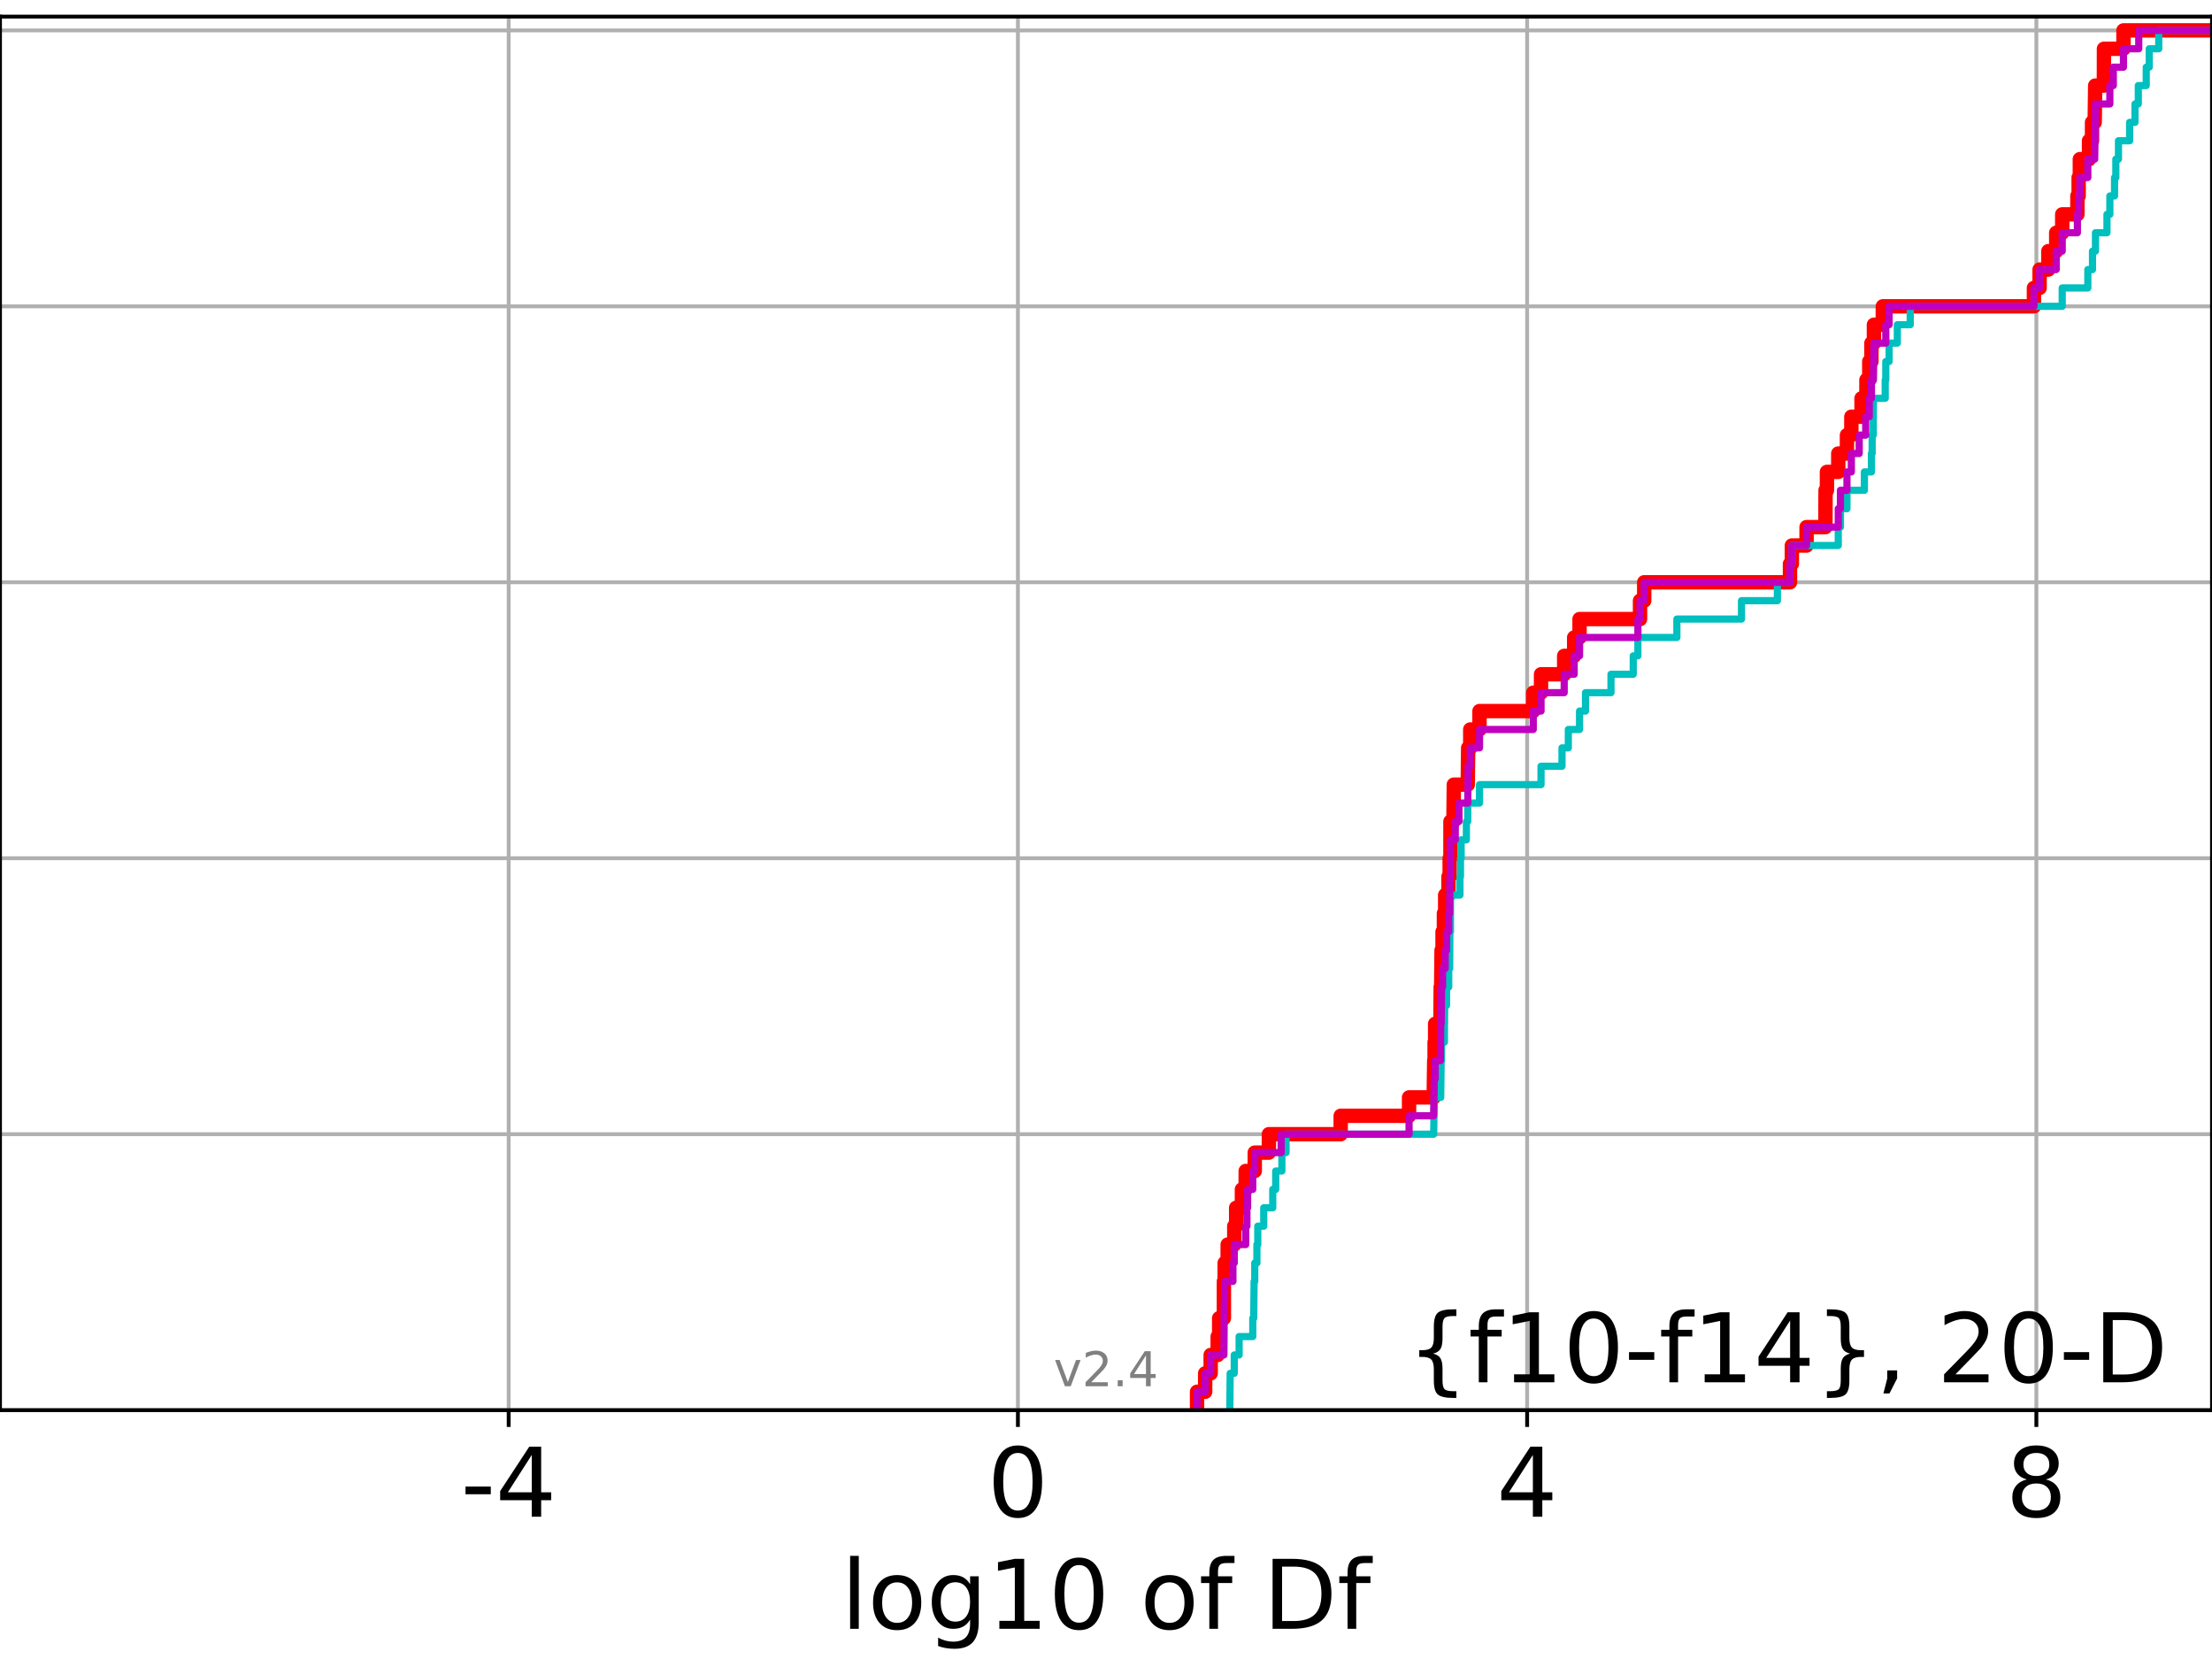 <?xml version="1.0" encoding="utf-8" standalone="no"?>
<!DOCTYPE svg PUBLIC "-//W3C//DTD SVG 1.1//EN"
  "http://www.w3.org/Graphics/SVG/1.1/DTD/svg11.dtd">
<!-- Created with matplotlib (https://matplotlib.org/) -->
<svg height="345.6pt" version="1.1" viewBox="0 0 460.8 345.6" width="460.8pt" xmlns="http://www.w3.org/2000/svg" xmlns:xlink="http://www.w3.org/1999/xlink">
 <defs>
  <style type="text/css">
*{stroke-linecap:butt;stroke-linejoin:round;}
  </style>
 </defs>
 <g id="figure_1">
  <g id="patch_1">
   <path d="M 0 345.6 
L 460.8 345.6 
L 460.8 0 
L 0 0 
z
" style="fill:#ffffff;"/>
  </g>
  <g id="axes_1">
   <g id="patch_2">
    <path d="M 0 293.76 
L 460.8 293.76 
L 460.8 3.456 
L 0 3.456 
z
" style="fill:#ffffff;"/>
   </g>
   <g id="matplotlib.axis_1">
    <g id="xtick_1">
     <g id="line2d_1">
      <path clip-path="url(#p079eefcb98)" d="M 105.967 293.76 
L 105.967 3.456 
" style="fill:none;stroke:#b0b0b0;stroke-linecap:square;stroke-width:0.8;"/>
     </g>
     <g id="line2d_2">
      <defs>
       <path d="M 0 0 
L 0 3.5 
" id="ma219df4d92" style="stroke:#000000;stroke-width:0.8;"/>
      </defs>
      <g>
       <use style="stroke:#000000;stroke-width:0.8;" x="105.967" xlink:href="#ma219df4d92" y="293.76"/>
      </g>
     </g>
     <g id="text_1">
      <!-- -4 -->
      <defs>
       <path d="M 4.891 31.391 
L 31.203 31.391 
L 31.203 23.391 
L 4.891 23.391 
z
" id="DejaVuSans-45"/>
       <path d="M 37.797 64.312 
L 12.891 25.391 
L 37.797 25.391 
z
M 35.203 72.906 
L 47.609 72.906 
L 47.609 25.391 
L 58.016 25.391 
L 58.016 17.188 
L 47.609 17.188 
L 47.609 0 
L 37.797 0 
L 37.797 17.188 
L 4.891 17.188 
L 4.891 26.703 
z
" id="DejaVuSans-52"/>
      </defs>
      <g transform="translate(95.997 315.957)scale(0.2 -0.2)">
       <use xlink:href="#DejaVuSans-45"/>
       <use x="36.084" xlink:href="#DejaVuSans-52"/>
      </g>
     </g>
    </g>
    <g id="xtick_2">
     <g id="line2d_3">
      <path clip-path="url(#p079eefcb98)" d="M 212.049 293.76 
L 212.049 3.456 
" style="fill:none;stroke:#b0b0b0;stroke-linecap:square;stroke-width:0.8;"/>
     </g>
     <g id="line2d_4">
      <g>
       <use style="stroke:#000000;stroke-width:0.8;" x="212.049" xlink:href="#ma219df4d92" y="293.76"/>
      </g>
     </g>
     <g id="text_2">
      <!-- 0 -->
      <defs>
       <path d="M 31.781 66.406 
Q 24.172 66.406 20.328 58.906 
Q 16.5 51.422 16.5 36.375 
Q 16.5 21.391 20.328 13.891 
Q 24.172 6.391 31.781 6.391 
Q 39.453 6.391 43.281 13.891 
Q 47.125 21.391 47.125 36.375 
Q 47.125 51.422 43.281 58.906 
Q 39.453 66.406 31.781 66.406 
z
M 31.781 74.219 
Q 44.047 74.219 50.516 64.516 
Q 56.984 54.828 56.984 36.375 
Q 56.984 17.969 50.516 8.266 
Q 44.047 -1.422 31.781 -1.422 
Q 19.531 -1.422 13.062 8.266 
Q 6.594 17.969 6.594 36.375 
Q 6.594 54.828 13.062 64.516 
Q 19.531 74.219 31.781 74.219 
z
" id="DejaVuSans-48"/>
      </defs>
      <g transform="translate(205.686 315.957)scale(0.2 -0.2)">
       <use xlink:href="#DejaVuSans-48"/>
      </g>
     </g>
    </g>
    <g id="xtick_3">
     <g id="line2d_5">
      <path clip-path="url(#p079eefcb98)" d="M 318.13 293.76 
L 318.13 3.456 
" style="fill:none;stroke:#b0b0b0;stroke-linecap:square;stroke-width:0.8;"/>
     </g>
     <g id="line2d_6">
      <g>
       <use style="stroke:#000000;stroke-width:0.8;" x="318.13" xlink:href="#ma219df4d92" y="293.76"/>
      </g>
     </g>
     <g id="text_3">
      <!-- 4 -->
      <g transform="translate(311.768 315.957)scale(0.2 -0.2)">
       <use xlink:href="#DejaVuSans-52"/>
      </g>
     </g>
    </g>
    <g id="xtick_4">
     <g id="line2d_7">
      <path clip-path="url(#p079eefcb98)" d="M 424.212 293.76 
L 424.212 3.456 
" style="fill:none;stroke:#b0b0b0;stroke-linecap:square;stroke-width:0.8;"/>
     </g>
     <g id="line2d_8">
      <g>
       <use style="stroke:#000000;stroke-width:0.8;" x="424.212" xlink:href="#ma219df4d92" y="293.76"/>
      </g>
     </g>
     <g id="text_4">
      <!-- 8 -->
      <defs>
       <path d="M 31.781 34.625 
Q 24.75 34.625 20.719 30.859 
Q 16.703 27.094 16.703 20.516 
Q 16.703 13.922 20.719 10.156 
Q 24.75 6.391 31.781 6.391 
Q 38.812 6.391 42.859 10.172 
Q 46.922 13.969 46.922 20.516 
Q 46.922 27.094 42.891 30.859 
Q 38.875 34.625 31.781 34.625 
z
M 21.922 38.812 
Q 15.578 40.375 12.031 44.719 
Q 8.5 49.078 8.5 55.328 
Q 8.5 64.062 14.719 69.141 
Q 20.953 74.219 31.781 74.219 
Q 42.672 74.219 48.875 69.141 
Q 55.078 64.062 55.078 55.328 
Q 55.078 49.078 51.531 44.719 
Q 48 40.375 41.703 38.812 
Q 48.828 37.156 52.797 32.312 
Q 56.781 27.484 56.781 20.516 
Q 56.781 9.906 50.312 4.234 
Q 43.844 -1.422 31.781 -1.422 
Q 19.734 -1.422 13.25 4.234 
Q 6.781 9.906 6.781 20.516 
Q 6.781 27.484 10.781 32.312 
Q 14.797 37.156 21.922 38.812 
z
M 18.312 54.391 
Q 18.312 48.734 21.844 45.562 
Q 25.391 42.391 31.781 42.391 
Q 38.141 42.391 41.719 45.562 
Q 45.312 48.734 45.312 54.391 
Q 45.312 60.062 41.719 63.234 
Q 38.141 66.406 31.781 66.406 
Q 25.391 66.406 21.844 63.234 
Q 18.312 60.062 18.312 54.391 
z
" id="DejaVuSans-56"/>
      </defs>
      <g transform="translate(417.849 315.957)scale(0.2 -0.2)">
       <use xlink:href="#DejaVuSans-56"/>
      </g>
     </g>
    </g>
    <g id="text_5">
     <!-- log10 of Df -->
     <defs>
      <path d="M 9.422 75.984 
L 18.406 75.984 
L 18.406 0 
L 9.422 0 
z
" id="DejaVuSans-108"/>
      <path d="M 30.609 48.391 
Q 23.391 48.391 19.188 42.75 
Q 14.984 37.109 14.984 27.297 
Q 14.984 17.484 19.156 11.844 
Q 23.344 6.203 30.609 6.203 
Q 37.797 6.203 41.984 11.859 
Q 46.188 17.531 46.188 27.297 
Q 46.188 37.016 41.984 42.703 
Q 37.797 48.391 30.609 48.391 
z
M 30.609 56 
Q 42.328 56 49.016 48.375 
Q 55.719 40.766 55.719 27.297 
Q 55.719 13.875 49.016 6.219 
Q 42.328 -1.422 30.609 -1.422 
Q 18.844 -1.422 12.172 6.219 
Q 5.516 13.875 5.516 27.297 
Q 5.516 40.766 12.172 48.375 
Q 18.844 56 30.609 56 
z
" id="DejaVuSans-111"/>
      <path d="M 45.406 27.984 
Q 45.406 37.75 41.375 43.109 
Q 37.359 48.484 30.078 48.484 
Q 22.859 48.484 18.828 43.109 
Q 14.797 37.75 14.797 27.984 
Q 14.797 18.266 18.828 12.891 
Q 22.859 7.516 30.078 7.516 
Q 37.359 7.516 41.375 12.891 
Q 45.406 18.266 45.406 27.984 
z
M 54.391 6.781 
Q 54.391 -7.172 48.188 -13.984 
Q 42 -20.797 29.203 -20.797 
Q 24.469 -20.797 20.266 -20.094 
Q 16.062 -19.391 12.109 -17.922 
L 12.109 -9.188 
Q 16.062 -11.328 19.922 -12.344 
Q 23.781 -13.375 27.781 -13.375 
Q 36.625 -13.375 41.016 -8.766 
Q 45.406 -4.156 45.406 5.172 
L 45.406 9.625 
Q 42.625 4.781 38.281 2.391 
Q 33.938 0 27.875 0 
Q 17.828 0 11.672 7.656 
Q 5.516 15.328 5.516 27.984 
Q 5.516 40.672 11.672 48.328 
Q 17.828 56 27.875 56 
Q 33.938 56 38.281 53.609 
Q 42.625 51.219 45.406 46.391 
L 45.406 54.688 
L 54.391 54.688 
z
" id="DejaVuSans-103"/>
      <path d="M 12.406 8.297 
L 28.516 8.297 
L 28.516 63.922 
L 10.984 60.406 
L 10.984 69.391 
L 28.422 72.906 
L 38.281 72.906 
L 38.281 8.297 
L 54.391 8.297 
L 54.391 0 
L 12.406 0 
z
" id="DejaVuSans-49"/>
      <path id="DejaVuSans-32"/>
      <path d="M 37.109 75.984 
L 37.109 68.5 
L 28.516 68.5 
Q 23.688 68.5 21.797 66.547 
Q 19.922 64.594 19.922 59.516 
L 19.922 54.688 
L 34.719 54.688 
L 34.719 47.703 
L 19.922 47.703 
L 19.922 0 
L 10.891 0 
L 10.891 47.703 
L 2.297 47.703 
L 2.297 54.688 
L 10.891 54.688 
L 10.891 58.5 
Q 10.891 67.625 15.141 71.797 
Q 19.391 75.984 28.609 75.984 
z
" id="DejaVuSans-102"/>
      <path d="M 19.672 64.797 
L 19.672 8.109 
L 31.594 8.109 
Q 46.688 8.109 53.688 14.938 
Q 60.688 21.781 60.688 36.531 
Q 60.688 51.172 53.688 57.984 
Q 46.688 64.797 31.594 64.797 
z
M 9.812 72.906 
L 30.078 72.906 
Q 51.266 72.906 61.172 64.094 
Q 71.094 55.281 71.094 36.531 
Q 71.094 17.672 61.125 8.828 
Q 51.172 0 30.078 0 
L 9.812 0 
z
" id="DejaVuSans-68"/>
     </defs>
     <g transform="translate(175.214 339.313)scale(0.2 -0.2)">
      <use xlink:href="#DejaVuSans-108"/>
      <use x="27.783" xlink:href="#DejaVuSans-111"/>
      <use x="88.965" xlink:href="#DejaVuSans-103"/>
      <use x="152.441" xlink:href="#DejaVuSans-49"/>
      <use x="216.064" xlink:href="#DejaVuSans-48"/>
      <use x="279.688" xlink:href="#DejaVuSans-32"/>
      <use x="311.475" xlink:href="#DejaVuSans-111"/>
      <use x="372.656" xlink:href="#DejaVuSans-102"/>
      <use x="407.861" xlink:href="#DejaVuSans-32"/>
      <use x="439.648" xlink:href="#DejaVuSans-68"/>
      <use x="516.65" xlink:href="#DejaVuSans-102"/>
     </g>
    </g>
   </g>
   <g id="matplotlib.axis_2">
    <g id="ytick_1">
     <g id="line2d_9">
      <path clip-path="url(#p079eefcb98)" d="M 0 293.76 
L 460.8 293.76 
" style="fill:none;stroke:#b0b0b0;stroke-linecap:square;stroke-width:0.8;"/>
     </g>
     <g id="line2d_10">
      <defs>
       <path d="M 0 0 
L -3.5 0 
" id="m2bb0bdbf9f" style="stroke:#000000;stroke-width:0.8;"/>
      </defs>
      <g>
       <use style="stroke:#000000;stroke-width:0.8;" x="0" xlink:href="#m2bb0bdbf9f" y="293.76"/>
      </g>
     </g>
    </g>
    <g id="ytick_2">
     <g id="line2d_11">
      <path clip-path="url(#p079eefcb98)" d="M 0 236.274 
L 460.8 236.274 
" style="fill:none;stroke:#b0b0b0;stroke-linecap:square;stroke-width:0.8;"/>
     </g>
     <g id="line2d_12">
      <g>
       <use style="stroke:#000000;stroke-width:0.8;" x="0" xlink:href="#m2bb0bdbf9f" y="236.274"/>
      </g>
     </g>
    </g>
    <g id="ytick_3">
     <g id="line2d_13">
      <path clip-path="url(#p079eefcb98)" d="M 0 178.788 
L 460.8 178.788 
" style="fill:none;stroke:#b0b0b0;stroke-linecap:square;stroke-width:0.8;"/>
     </g>
     <g id="line2d_14">
      <g>
       <use style="stroke:#000000;stroke-width:0.8;" x="0" xlink:href="#m2bb0bdbf9f" y="178.788"/>
      </g>
     </g>
    </g>
    <g id="ytick_4">
     <g id="line2d_15">
      <path clip-path="url(#p079eefcb98)" d="M 0 121.302 
L 460.8 121.302 
" style="fill:none;stroke:#b0b0b0;stroke-linecap:square;stroke-width:0.8;"/>
     </g>
     <g id="line2d_16">
      <g>
       <use style="stroke:#000000;stroke-width:0.8;" x="0" xlink:href="#m2bb0bdbf9f" y="121.302"/>
      </g>
     </g>
    </g>
    <g id="ytick_5">
     <g id="line2d_17">
      <path clip-path="url(#p079eefcb98)" d="M 0 63.816 
L 460.8 63.816 
" style="fill:none;stroke:#b0b0b0;stroke-linecap:square;stroke-width:0.8;"/>
     </g>
     <g id="line2d_18">
      <g>
       <use style="stroke:#000000;stroke-width:0.8;" x="0" xlink:href="#m2bb0bdbf9f" y="63.816"/>
      </g>
     </g>
    </g>
    <g id="ytick_6">
     <g id="line2d_19">
      <path clip-path="url(#p079eefcb98)" d="M 0 6.33 
L 460.8 6.33 
" style="fill:none;stroke:#b0b0b0;stroke-linecap:square;stroke-width:0.8;"/>
     </g>
     <g id="line2d_20">
      <g>
       <use style="stroke:#000000;stroke-width:0.8;" x="0" xlink:href="#m2bb0bdbf9f" y="6.33"/>
      </g>
     </g>
    </g>
   </g>
   <g id="line2d_21">
    <path clip-path="url(#p079eefcb98)" d="M 249.367 293.76 
L 249.367 289.928 
L 251.056 289.928 
L 251.056 286.095 
L 252.208 286.095 
L 252.208 282.263 
L 253.668 282.263 
L 253.668 278.43 
L 253.978 278.43 
L 253.978 274.598 
L 254.957 274.598 
L 254.965 266.933 
L 255.122 266.933 
L 255.122 263.101 
L 255.747 263.101 
L 255.747 259.268 
L 257.118 259.268 
L 257.118 255.436 
L 257.514 255.436 
L 257.514 251.604 
L 258.716 251.604 
L 258.716 247.771 
L 259.503 247.771 
L 259.503 243.939 
L 261.39 243.939 
L 261.39 240.106 
L 264.332 240.106 
L 264.332 236.274 
L 279.292 236.274 
L 279.292 232.442 
L 293.533 232.442 
L 293.533 228.609 
L 298.663 228.609 
L 298.773 220.944 
L 298.854 220.944 
L 298.854 217.112 
L 298.967 217.112 
L 298.967 213.28 
L 300.07 213.28 
L 300.125 205.615 
L 300.217 205.615 
L 300.307 197.95 
L 300.509 197.95 
L 300.509 194.118 
L 300.796 194.118 
L 300.796 190.285 
L 301.057 190.285 
L 301.057 186.453 
L 301.75 186.453 
L 301.75 182.621 
L 301.992 182.621 
L 301.992 178.788 
L 302.155 178.788 
L 302.159 171.123 
L 302.775 171.123 
L 302.858 163.459 
L 305.758 163.459 
L 305.848 155.794 
L 306.28 155.794 
L 306.28 151.961 
L 308.208 151.961 
L 308.208 148.129 
L 319.405 148.129 
L 319.405 144.297 
L 321.024 144.297 
L 321.024 140.464 
L 325.849 140.464 
L 325.849 136.632 
L 327.93 136.632 
L 327.93 132.799 
L 329.049 132.799 
L 329.049 128.967 
L 341.647 128.967 
L 341.647 125.135 
L 342.517 125.135 
L 342.517 121.302 
L 372.886 121.302 
L 372.886 117.47 
L 373.276 117.47 
L 373.276 113.637 
L 376.341 113.637 
L 376.341 109.805 
L 380.267 109.805 
L 380.294 102.14 
L 380.584 102.14 
L 380.584 98.308 
L 382.944 98.308 
L 382.944 94.475 
L 384.756 94.475 
L 384.756 90.643 
L 385.669 90.643 
L 385.669 86.811 
L 387.792 86.811 
L 387.792 82.978 
L 388.81 82.978 
L 388.81 79.146 
L 389.4 79.146 
L 389.4 75.313 
L 389.851 75.313 
L 389.851 71.481 
L 390.373 71.481 
L 390.373 67.649 
L 392.225 67.649 
L 392.225 63.816 
L 423.706 63.816 
L 423.706 59.984 
L 424.885 59.984 
L 424.885 56.151 
L 426.708 56.151 
L 426.708 52.319 
L 428.348 52.319 
L 428.348 48.487 
L 429.599 48.487 
L 429.599 44.654 
L 432.76 44.654 
L 432.76 40.822 
L 433.019 40.822 
L 433.019 36.989 
L 433.269 36.989 
L 433.269 33.157 
L 435.184 33.157 
L 435.184 29.325 
L 435.807 29.325 
L 435.807 25.492 
L 436.362 25.492 
L 436.469 17.827 
L 438.278 17.827 
L 438.294 10.163 
L 442.357 10.163 
L 442.357 6.33 
L 442.357 6.33 
L 460.8 6.33 
L 460.8 6.33 
" style="fill:none;stroke:#ff0000;stroke-linecap:square;stroke-width:3;"/>
   </g>
   <g id="line2d_22">
    <path clip-path="url(#p079eefcb98)" d="M 256.196 293.76 
L 256.263 286.095 
L 257.118 286.095 
L 257.118 282.263 
L 258.133 282.263 
L 258.133 278.43 
L 260.977 278.43 
L 260.977 274.598 
L 261.178 274.598 
L 261.249 266.933 
L 261.39 266.933 
L 261.39 263.101 
L 261.837 263.101 
L 261.837 259.268 
L 262.017 259.268 
L 262.017 255.436 
L 263.259 255.436 
L 263.259 251.604 
L 265.137 251.604 
L 265.137 247.771 
L 265.757 247.771 
L 265.757 243.939 
L 267.039 243.939 
L 267.039 240.106 
L 267.907 240.106 
L 267.907 236.274 
L 298.663 236.274 
L 298.773 228.609 
L 300.125 228.609 
L 300.217 220.944 
L 300.307 220.944 
L 300.307 217.112 
L 300.896 217.112 
L 300.92 209.447 
L 301.346 209.447 
L 301.346 205.615 
L 301.795 205.615 
L 301.795 201.782 
L 301.992 201.782 
L 302.03 194.118 
L 302.155 194.118 
L 302.159 186.453 
L 304.133 186.453 
L 304.133 182.621 
L 304.244 182.621 
L 304.244 178.788 
L 304.377 178.788 
L 304.377 174.956 
L 305.475 174.956 
L 305.475 171.123 
L 305.758 171.123 
L 305.758 167.291 
L 308.208 167.291 
L 308.208 163.459 
L 321.024 163.459 
L 321.024 159.626 
L 325.394 159.626 
L 325.394 155.794 
L 326.712 155.794 
L 326.712 151.961 
L 329.049 151.961 
L 329.049 148.129 
L 330.289 148.129 
L 330.289 144.297 
L 335.597 144.297 
L 335.597 140.464 
L 340.234 140.464 
L 340.234 136.632 
L 341.204 136.632 
L 341.204 132.799 
L 349.323 132.799 
L 349.323 128.967 
L 362.786 128.967 
L 362.786 125.135 
L 370.259 125.135 
L 370.259 121.302 
L 372.886 121.302 
L 372.886 117.47 
L 373.276 117.47 
L 373.276 113.637 
L 382.944 113.637 
L 382.944 109.805 
L 383.396 109.805 
L 383.396 105.973 
L 384.756 105.973 
L 384.756 102.14 
L 388.389 102.14 
L 388.389 98.308 
L 389.851 98.308 
L 389.851 94.475 
L 390.004 94.475 
L 390.004 90.643 
L 390.238 90.643 
L 390.267 82.978 
L 392.725 82.978 
L 392.725 79.146 
L 392.846 79.146 
L 392.846 75.313 
L 393.54 75.313 
L 393.54 71.481 
L 395.246 71.481 
L 395.246 67.649 
L 397.934 67.649 
L 397.934 63.816 
L 429.599 63.816 
L 429.599 59.984 
L 434.935 59.984 
L 434.935 56.151 
L 435.904 56.151 
L 435.904 52.319 
L 436.525 52.319 
L 436.525 48.487 
L 438.921 48.487 
L 438.921 44.654 
L 439.521 44.654 
L 439.521 40.822 
L 440.499 40.822 
L 440.499 36.989 
L 440.77 36.989 
L 440.77 33.157 
L 441.319 33.157 
L 441.319 29.325 
L 443.641 29.325 
L 443.641 25.492 
L 444.754 25.492 
L 444.754 21.66 
L 445.448 21.66 
L 445.448 17.827 
L 447.102 17.827 
L 447.102 13.995 
L 447.724 13.995 
L 447.724 10.163 
L 449.703 10.163 
L 449.703 6.33 
L 449.703 6.33 
L 460.8 6.33 
L 460.8 6.33 
" style="fill:none;stroke:#00bfbf;stroke-linecap:square;stroke-width:1.5;"/>
   </g>
   <g id="line2d_23">
    <path clip-path="url(#p079eefcb98)" d="M 249.367 293.76 
L 249.367 289.928 
L 251.056 289.928 
L 251.056 286.095 
L 252.208 286.095 
L 252.208 282.263 
L 254.965 282.263 
L 255.045 270.766 
L 255.122 270.766 
L 255.122 266.933 
L 256.839 266.933 
L 256.839 263.101 
L 257.118 263.101 
L 257.118 259.268 
L 259.503 259.268 
L 259.503 255.436 
L 259.757 255.436 
L 259.757 251.604 
L 259.896 251.604 
L 259.896 247.771 
L 260.977 247.771 
L 260.977 243.939 
L 261.39 243.939 
L 261.39 240.106 
L 266.891 240.106 
L 266.891 236.274 
L 293.533 236.274 
L 293.533 232.442 
L 298.663 232.442 
L 298.773 224.777 
L 298.967 224.777 
L 298.967 220.944 
L 300.07 220.944 
L 300.125 213.28 
L 300.217 213.28 
L 300.307 205.615 
L 300.509 205.615 
L 300.509 201.782 
L 301.057 201.782 
L 301.057 197.95 
L 301.346 197.95 
L 301.346 194.118 
L 301.795 194.118 
L 301.795 190.285 
L 301.992 190.285 
L 302.03 182.621 
L 302.155 182.621 
L 302.159 174.956 
L 303.157 174.956 
L 303.157 171.123 
L 303.929 171.123 
L 303.929 167.291 
L 305.758 167.291 
L 305.848 159.626 
L 306.28 159.626 
L 306.28 155.794 
L 308.208 155.794 
L 308.208 151.961 
L 319.405 151.961 
L 319.405 148.129 
L 321.024 148.129 
L 321.024 144.297 
L 325.849 144.297 
L 325.849 140.464 
L 327.93 140.464 
L 327.93 136.632 
L 329.049 136.632 
L 329.049 132.799 
L 341.204 132.799 
L 341.204 128.967 
L 341.647 128.967 
L 341.647 125.135 
L 342.517 125.135 
L 342.517 121.302 
L 372.886 121.302 
L 372.886 117.47 
L 373.276 117.47 
L 373.276 113.637 
L 376.341 113.637 
L 376.341 109.805 
L 382.944 109.805 
L 382.944 105.973 
L 383.396 105.973 
L 383.396 102.14 
L 384.756 102.14 
L 384.756 98.308 
L 385.669 98.308 
L 385.669 94.475 
L 387.307 94.475 
L 387.307 90.643 
L 388.657 90.643 
L 388.657 86.811 
L 389.4 86.811 
L 389.4 82.978 
L 389.851 82.978 
L 389.851 79.146 
L 390.267 79.146 
L 390.373 71.481 
L 392.846 71.481 
L 392.846 67.649 
L 393.54 67.649 
L 393.54 63.816 
L 423.706 63.816 
L 423.706 59.984 
L 424.885 59.984 
L 424.885 56.151 
L 428.348 56.151 
L 428.348 52.319 
L 429.599 52.319 
L 429.599 48.487 
L 432.76 48.487 
L 432.76 44.654 
L 433.019 44.654 
L 433.019 40.822 
L 433.269 40.822 
L 433.269 36.989 
L 434.935 36.989 
L 434.935 33.157 
L 436.362 33.157 
L 436.469 25.492 
L 436.525 25.492 
L 436.525 21.66 
L 439.521 21.66 
L 439.521 17.827 
L 440.24 17.827 
L 440.24 13.995 
L 442.357 13.995 
L 442.357 10.163 
L 445.543 10.163 
L 445.543 6.33 
L 445.543 6.33 
L 460.8 6.33 
L 460.8 6.33 
" style="fill:none;stroke:#bf00bf;stroke-linecap:square;stroke-width:1.5;"/>
   </g>
   <g id="patch_3">
    <path d="M 0 293.76 
L 0 3.456 
" style="fill:none;stroke:#000000;stroke-linecap:square;stroke-linejoin:miter;stroke-width:0.8;"/>
   </g>
   <g id="patch_4">
    <path d="M 460.8 293.76 
L 460.8 3.456 
" style="fill:none;stroke:#000000;stroke-linecap:square;stroke-linejoin:miter;stroke-width:0.8;"/>
   </g>
   <g id="patch_5">
    <path d="M 0 293.76 
L 460.8 293.76 
" style="fill:none;stroke:#000000;stroke-linecap:square;stroke-linejoin:miter;stroke-width:0.8;"/>
   </g>
   <g id="patch_6">
    <path d="M 0 3.456 
L 460.8 3.456 
" style="fill:none;stroke:#000000;stroke-linecap:square;stroke-linejoin:miter;stroke-width:0.8;"/>
   </g>
   <g id="text_6">
    <!-- {f10-f14}, 20-D -->
    <defs>
     <path d="M 51.125 -9.281 
L 51.125 -16.312 
L 48.094 -16.312 
Q 35.938 -16.312 31.812 -12.688 
Q 27.688 -9.078 27.688 1.703 
L 27.688 13.375 
Q 27.688 20.75 25.047 23.578 
Q 22.406 26.422 15.484 26.422 
L 12.5 26.422 
L 12.5 33.406 
L 15.484 33.406 
Q 22.469 33.406 25.078 36.203 
Q 27.688 39.016 27.688 46.297 
L 27.688 58.016 
Q 27.688 68.797 31.812 72.391 
Q 35.938 75.984 48.094 75.984 
L 51.125 75.984 
L 51.125 69 
L 47.797 69 
Q 40.922 69 38.812 66.844 
Q 36.719 64.703 36.719 57.812 
L 36.719 45.703 
Q 36.719 38.031 34.5 34.562 
Q 32.281 31.109 26.906 29.891 
Q 32.328 28.562 34.516 25.094 
Q 36.719 21.625 36.719 14.016 
L 36.719 1.906 
Q 36.719 -4.984 38.812 -7.125 
Q 40.922 -9.281 47.797 -9.281 
z
" id="DejaVuSans-123"/>
     <path d="M 12.5 -9.281 
L 15.922 -9.281 
Q 22.75 -9.281 24.828 -7.172 
Q 26.906 -5.078 26.906 1.906 
L 26.906 14.016 
Q 26.906 21.625 29.094 25.094 
Q 31.297 28.562 36.719 29.891 
Q 31.297 31.109 29.094 34.562 
Q 26.906 38.031 26.906 45.703 
L 26.906 57.812 
Q 26.906 64.75 24.828 66.875 
Q 22.75 69 15.922 69 
L 12.5 69 
L 12.5 75.984 
L 15.578 75.984 
Q 27.734 75.984 31.812 72.391 
Q 35.891 68.797 35.891 58.016 
L 35.891 46.297 
Q 35.891 39.016 38.516 36.203 
Q 41.156 33.406 48.094 33.406 
L 51.125 33.406 
L 51.125 26.422 
L 48.094 26.422 
Q 41.156 26.422 38.516 23.578 
Q 35.891 20.75 35.891 13.375 
L 35.891 1.703 
Q 35.891 -9.078 31.812 -12.688 
Q 27.734 -16.312 15.578 -16.312 
L 12.5 -16.312 
z
" id="DejaVuSans-125"/>
     <path d="M 11.719 12.406 
L 22.016 12.406 
L 22.016 4 
L 14.016 -11.625 
L 7.719 -11.625 
L 11.719 4 
z
" id="DejaVuSans-44"/>
     <path d="M 19.188 8.297 
L 53.609 8.297 
L 53.609 0 
L 7.328 0 
L 7.328 8.297 
Q 12.938 14.109 22.625 23.891 
Q 32.328 33.688 34.812 36.531 
Q 39.547 41.844 41.422 45.531 
Q 43.312 49.219 43.312 52.781 
Q 43.312 58.594 39.234 62.25 
Q 35.156 65.922 28.609 65.922 
Q 23.969 65.922 18.812 64.312 
Q 13.672 62.703 7.812 59.422 
L 7.812 69.391 
Q 13.766 71.781 18.938 73 
Q 24.125 74.219 28.422 74.219 
Q 39.75 74.219 46.484 68.547 
Q 53.219 62.891 53.219 53.422 
Q 53.219 48.922 51.531 44.891 
Q 49.859 40.875 45.406 35.406 
Q 44.188 33.984 37.641 27.219 
Q 31.109 20.453 19.188 8.297 
z
" id="DejaVuSans-50"/>
    </defs>
    <g transform="translate(293.159 287.954)scale(0.2 -0.2)">
     <use xlink:href="#DejaVuSans-123"/>
     <use x="63.623" xlink:href="#DejaVuSans-102"/>
     <use x="98.828" xlink:href="#DejaVuSans-49"/>
     <use x="162.451" xlink:href="#DejaVuSans-48"/>
     <use x="226.074" xlink:href="#DejaVuSans-45"/>
     <use x="262.158" xlink:href="#DejaVuSans-102"/>
     <use x="297.363" xlink:href="#DejaVuSans-49"/>
     <use x="360.986" xlink:href="#DejaVuSans-52"/>
     <use x="424.609" xlink:href="#DejaVuSans-125"/>
     <use x="488.232" xlink:href="#DejaVuSans-44"/>
     <use x="520.02" xlink:href="#DejaVuSans-32"/>
     <use x="551.807" xlink:href="#DejaVuSans-50"/>
     <use x="615.43" xlink:href="#DejaVuSans-48"/>
     <use x="679.053" xlink:href="#DejaVuSans-45"/>
     <use x="715.137" xlink:href="#DejaVuSans-68"/>
    </g>
   </g>
   <g id="text_7">
    <!-- v2.4 -->
    <defs>
     <path d="M 2.984 54.688 
L 12.5 54.688 
L 29.594 8.797 
L 46.688 54.688 
L 56.203 54.688 
L 35.688 0 
L 23.484 0 
z
" id="DejaVuSans-118"/>
     <path d="M 10.688 12.406 
L 21 12.406 
L 21 0 
L 10.688 0 
z
" id="DejaVuSans-46"/>
    </defs>
    <g style="fill:#808080;" transform="translate(219.489 288.777)scale(0.1 -0.1)">
     <use xlink:href="#DejaVuSans-118"/>
     <use x="59.18" xlink:href="#DejaVuSans-50"/>
     <use x="122.803" xlink:href="#DejaVuSans-46"/>
     <use x="154.59" xlink:href="#DejaVuSans-52"/>
    </g>
   </g>
  </g>
 </g>
 <defs>
  <clipPath id="p079eefcb98">
   <rect height="290.304" width="460.8" x="0" y="3.456"/>
  </clipPath>
 </defs>
</svg>
